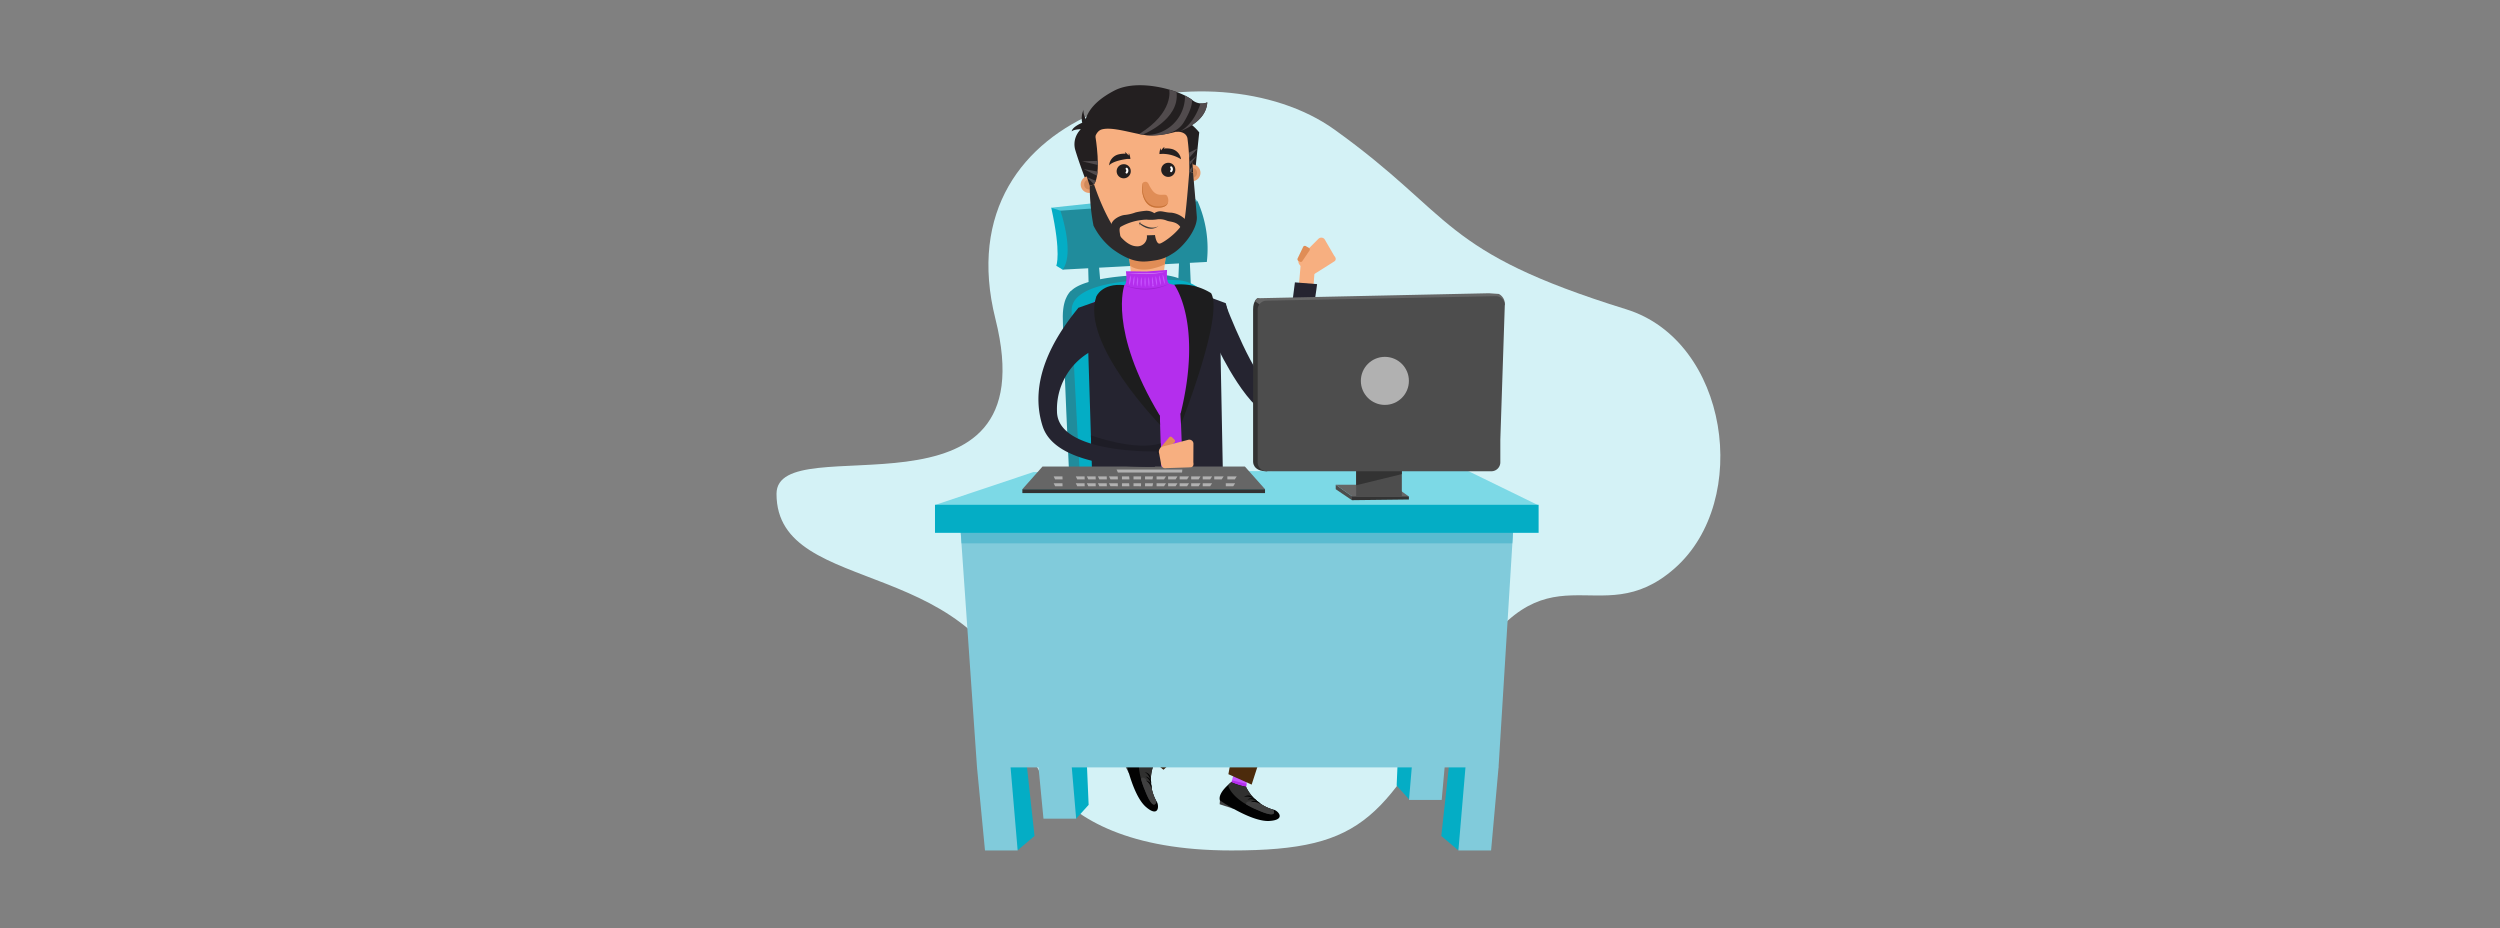 <svg xmlns="http://www.w3.org/2000/svg" width="264" height="98" viewBox="0 0 264 98">
  <rect x="0" y="0" width="264" height="98" fill="#808080" stroke="none"/>
  <g id="Grupo_34402" data-name="Grupo 34402" transform="translate(-41 -209)">
    <rect id="Rectángulo_3733" data-name="Rectángulo 3733" width="264" height="98" transform="translate(41 209)" fill="none"/>
    <g id="Grupo_34403" data-name="Grupo 34403" transform="translate(17.659 -27.162)">
      <path id="Trazado_42070" data-name="Trazado 42070" d="M26.174,172.888s.273,13.19,21.869,13.19c14.488,0,16.06-3.622,24.671-18.384s14-4.237,22.136-11.413,5.672-24-5.116-27.348c-19.78-6.138-18.045-9.831-30.825-18.987s-41.5-2.776-35.79,20.011S0,141.176,0,148.42C0,159.7,22.279,154.367,26.174,172.888Z" transform="translate(105.341 139.892)" fill="#d4f2f6"/>
      <g id="Grupo_4118" data-name="Grupo 4118" transform="translate(122.072 245.162)">
        <g id="Grupo_4087" data-name="Grupo 4087" transform="translate(12.281 11.375)">
          <path id="Trazado_9248" data-name="Trazado 9248" d="M631.041,350.665l.758-1.583a6.728,6.728,0,0,0-2.52-.91c-1.4-.18-8.872-.066-10.238,1.786s1.084,20.8,1.084,20.8l.11,1.159Z" transform="translate(-617.063 -339.469)" fill="#208c9c"/>
          <path id="Trazado_9249" data-name="Trazado 9249" d="M617.384,363.744l-.811-1.282s-.881.559-.9,2.692.761,18.677.761,18.677l1.194.749,3.4-17.058Z" transform="translate(-614.455 -352.135)" fill="#208c9c"/>
          <path id="Trazado_9250" data-name="Trazado 9250" d="M606.4,276.856l-1.093-.818,14.542-1.558.908.867Z" transform="translate(-605.307 -274.48)" fill="#55c8d9"/>
          <path id="Trazado_9251" data-name="Trazado 9251" d="M607.741,293.752l-1.239.544-.664-.409s.55-1.252-.53-6.13l2.155.707Z" transform="translate(-605.307 -286.198)" fill="#04adc5"/>
          <path id="Trazado_9252" data-name="Trazado 9252" d="M638.3,329.861l.131,4.851h1.394l-.477-5.389Z" transform="translate(-634.424 -322.886)" fill="#208c9c"/>
          <path id="Trazado_9253" data-name="Trazado 9253" d="M719.114,320.692l-.226,5.423,1.471-.15-.253-5.743Z" transform="translate(-705.557 -314.853)" fill="#208c9c"/>
          <path id="Trazado_9254" data-name="Trazado 9254" d="M613.536,282.877s1.553,4.477.229,6.223L629,288.289a12.373,12.373,0,0,0-.982-6.42Z" transform="translate(-612.57 -281.002)" fill="#208c9c"/>
          <path id="Trazado_9255" data-name="Trazado 9255" d="M638.478,355.483a3.978,3.978,0,0,0-3.65-2.889c-2.995-.181-11.157-.084-11.157,3.165,0,2.325,1.016,20.064,1.016,20.064l13.033-.272Z" transform="translate(-621.515 -343.378)" fill="#04adc5"/>
        </g>
        <path id="Trazado_9257" data-name="Trazado 9257" d="M615.581,772.188c0,.241.268,6.2.268,6.2l-1.319,1.46-1.752-7.661Z" transform="translate(-599.62 -702.396)" fill="#04adc5"/>
        <path id="Trazado_9258" data-name="Trazado 9258" d="M916.33,754.878c0,.242-.268,6.2-.268,6.2l1.319,1.46,1.752-7.661Z" transform="translate(-867.307 -687.118)" fill="#04adc5"/>
        <path id="Trazado_9259" data-name="Trazado 9259" d="M957.168,779.384c0,.242-.93,8.64-.93,8.64l1.806,1.531,2.121-9.519Z" transform="translate(-902.768 -708.747)" fill="#04adc5"/>
        <path id="Trazado_9260" data-name="Trazado 9260" d="M559.8,779.384c0,.242.93,8.64.93,8.64l-1.806,1.531-2.121-9.519Z" transform="translate(-550.215 -708.747)" fill="#04adc5"/>
        <g id="Grupo_4114" data-name="Grupo 4114" transform="translate(14.436)">
          <g id="Grupo_4088" data-name="Grupo 4088" transform="translate(15.626 72.828)">
            <path id="Trazado_9261" data-name="Trazado 9261" d="M767.4,798.051l-.238.926,1.558.475.146-1.025Z" transform="translate(-765.943 -798.051)" fill="#c755ff"/>
            <path id="Trazado_9262" data-name="Trazado 9262" d="M767.425,803.046l-.067.271,1.544.479.058-.4Z" transform="translate(-766.119 -802.459)" fill="#b42eed"/>
            <path id="Trazado_9263" data-name="Trazado 9263" d="M758.377,820.135l-.01.045-1.543-.509.053-.637,1.486,1.094" transform="translate(-756.822 -816.571)" fill="#404040"/>
            <path id="Trazado_9264" data-name="Trazado 9264" d="M759.587,805.158a7.114,7.114,0,0,1-1.557-.48s-1.455,1.079-1.2,1.915c0,0,3.319,2.3,5.236,2.172s.772-1.216.378-1.193A4.565,4.565,0,0,1,759.587,805.158Z" transform="translate(-756.802 -803.9)" fill="#020202"/>
            <path id="Trazado_9265" data-name="Trazado 9265" d="M764.751,805.188c-.13-.3.272-.511.272-.511a7.115,7.115,0,0,0,1.557.48,4.565,4.565,0,0,0,2.86,2.413s.7,1.1-1.723,0C767.717,807.575,765.387,806.68,764.751,805.188Z" transform="translate(-763.795 -803.9)" fill="#30302f"/>
            <path id="Trazado_9266" data-name="Trazado 9266" d="M780.559,822.165a8.2,8.2,0,0,0,1.145.573c2.421,1.1,1.723,0,1.723,0a5.267,5.267,0,0,1-1.3-.6s-1.466-.583-1.554-.061" transform="translate(-777.771 -819.061)" fill="#404040"/>
            <path id="Trazado_9267" data-name="Trazado 9267" d="M778.813,816.8a1.228,1.228,0,0,1,1.037.2A.675.675,0,0,0,778.813,816.8Z" transform="translate(-776.23 -814.464)" fill="#020202"/>
            <path id="Trazado_9268" data-name="Trazado 9268" d="M781.919,819.195a1.227,1.227,0,0,1,1.037.2A.675.675,0,0,0,781.919,819.195Z" transform="translate(-778.971 -816.579)" fill="#020202"/>
            <path id="Trazado_9269" data-name="Trazado 9269" d="M784.792,821.536a1.227,1.227,0,0,1,1.037.2A.675.675,0,0,0,784.792,821.536Z" transform="translate(-781.507 -818.646)" fill="#020202"/>
          </g>
          <g id="Grupo_4089" data-name="Grupo 4089" transform="translate(5.334 70.072)">
            <path id="Trazado_9270" data-name="Trazado 9270" d="M690.285,774.57l-.818.494.779,1.431.822-.629Z" transform="translate(-687.078 -774.57)" fill="#c755ff"/>
            <path id="Trazado_9271" data-name="Trazado 9271" d="M690.257,777.253l-.238.146.765,1.424.321-.245Z" transform="translate(-687.566 -776.938)" fill="#b42eed"/>
            <path id="Trazado_9272" data-name="Trazado 9272" d="M669.894,783.022l-.038.025-.744-1.445.484-.417.293,1.822" transform="translate(-669.112 -780.409)" fill="#404040"/>
            <path id="Trazado_9273" data-name="Trazado 9273" d="M674.685,779.095a7.117,7.117,0,0,1-.774-1.434s-1.794-.25-2.2.526c0,0,.756,3.966,2.211,5.22s1.4-.326,1.106-.586A4.565,4.565,0,0,1,674.685,779.095Z" transform="translate(-671.41 -777.264)" fill="#020202"/>
            <path id="Trazado_9274" data-name="Trazado 9274" d="M684.346,777.9c.121-.308.552-.173.552-.173a7.112,7.112,0,0,0,.774,1.434,4.565,4.565,0,0,0,.348,3.726s-.274,1.274-1.231-1.206C684.789,781.683,683.754,779.412,684.346,777.9Z" transform="translate(-682.397 -777.332)" fill="#30302f"/>
            <path id="Trazado_9275" data-name="Trazado 9275" d="M686.012,800.652a8.189,8.189,0,0,0,.415,1.212c.957,2.48,1.231,1.206,1.231,1.206a5.261,5.261,0,0,1-.505-1.34s-.637-1.444-1.065-1.133" transform="translate(-684.029 -797.502)" fill="#404040"/>
            <path id="Trazado_9276" data-name="Trazado 9276" d="M689.362,795.507a1.227,1.227,0,0,1,.6.872S690.185,795.7,689.362,795.507Z" transform="translate(-686.985 -793.05)" fill="#020202"/>
            <path id="Trazado_9277" data-name="Trazado 9277" d="M689.9,799.393a1.227,1.227,0,0,1,.6.872S690.72,799.59,689.9,799.393Z" transform="translate(-687.458 -796.479)" fill="#020202"/>
            <path id="Trazado_9278" data-name="Trazado 9278" d="M690.305,803.077a1.228,1.228,0,0,1,.6.872S691.127,803.274,690.305,803.077Z" transform="translate(-687.818 -799.731)" fill="#020202"/>
          </g>
          <path id="Trazado_9279" data-name="Trazado 9279" d="M696.12,538.1l9.991,14.144s1.269,2.407-2.16,4.919-12.158,10.643-12.158,10.643a3.773,3.773,0,0,1-1.536-3.214l10.249-10.851-10.646-13.331S692.082,536.749,696.12,538.1Z" transform="translate(-682.09 -495.52)" fill="#3a1f09"/>
          <g id="Grupo_4090" data-name="Grupo 4090" transform="translate(23.936 16.094)">
            <path id="Trazado_9280" data-name="Trazado 9280" d="M831.118,317.382c.021-.015.324-.207.342-.225.172-.175.087-.379-.067-.556l-.98-1.691a.435.435,0,0,0-.159-.165.448.448,0,0,0-.513.053l-1.992,2a.488.488,0,0,0-.128.246.6.6,0,0,0,.2.591l.632.728c.323.441.589.372.776.209Z" transform="translate(-827.606 -314.687)" fill="#f7af80"/>
          </g>
          <path id="Trazado_9281" data-name="Trazado 9281" d="M827.7,339c0-.034.272-3.113.272-3.113l1.422,1.285-.167,2.214Z" transform="translate(-803.755 -317.301)" fill="#f7af80"/>
          <path id="Trazado_9282" data-name="Trazado 9282" d="M627.894,212.43l-.8-.636a2.2,2.2,0,0,0-.97,2.388c.439,1.52,1.5,4.246,1.5,4.246l.644.178,2.209-7.214Z" transform="translate(-625.765 -207.422)" fill="#231f20"/>
          <g id="Grupo_4091" data-name="Grupo 4091" transform="translate(0.952 9.593)">
            <circle id="Elipse_509" data-name="Elipse 509" cx="0.891" cy="0.891" r="0.891" fill="#e8a071"/>
            <circle id="Elipse_510" data-name="Elipse 510" cx="0.523" cy="0.523" r="0.523" transform="translate(0.368 0.368)" fill="#d18a5b"/>
          </g>
          <path id="Trazado_9283" data-name="Trazado 9283" d="M724.39,210.664l.253.632s-.534,3.443.349,4.551l.616-.019.432-4.129S724.9,210.279,724.39,210.664Z" transform="translate(-712.568 -206.721)" fill="#231f20"/>
          <g id="Grupo_4092" data-name="Grupo 4092" transform="translate(11.823 8.359)">
            <circle id="Elipse_511" data-name="Elipse 511" cx="0.891" cy="0.891" r="0.891" fill="#e8a071"/>
            <circle id="Elipse_512" data-name="Elipse 512" cx="0.523" cy="0.523" r="0.523" transform="translate(0.368 0.368)" fill="#d18a5b"/>
          </g>
          <path id="Trazado_9284" data-name="Trazado 9284" d="M647.88,203.449l-.466-8.307s-.68-3.525-6.153-3.087-4.921,5.212-4.921,5.212l.028,0,.728,7a2.34,2.34,0,0,0,1.072,2.02l2,1.45c2.852,2.018,4.75.121,4.75.121l1.248-.836A3.742,3.742,0,0,0,647.88,203.449Z" transform="translate(-634.839 -190.321)" fill="#f7af80"/>
          <path id="Trazado_9285" data-name="Trazado 9285" d="M678.861,327.588l-.452,3.94-3.066.1-.456-4.008Z" transform="translate(-668.876 -309.979)" fill="#f7af80"/>
          <path id="Trazado_9286" data-name="Trazado 9286" d="M678.712,328.893s-2.192,1.138-3.659.167l-.164-1.444,3.974-.029Z" transform="translate(-668.876 -309.979)" fill="#e08d56"/>
          <path id="Trazado_9287" data-name="Trazado 9287" d="M658.3,562.267s-5.314-1.858-4.522-4.019c.655-1.788,1.746-1.7,4.586-.758,2.755.91,15.935,6.461,15.063,8.8C672.862,567.8,671.288,567.555,658.3,562.267Z" transform="translate(-650.169 -512.316)" fill="#f7af80"/>
          <path id="Trazado_9288" data-name="Trazado 9288" d="M639.2,365.265l-6.038,1.171s-2.033,1.226.256,3.536l2.2,13.242a15.742,15.742,0,0,0,9.437-.936l.7-12.44s2.62-1.888-.127-4.045Z" transform="translate(-631.309 -343.234)" fill="#f7af80"/>
          <path id="Trazado_9289" data-name="Trazado 9289" d="M651.88,360.247l-3.27,2.582-7.845-1.18-1.352-.759s4.39-2,6.79-1.9a17.792,17.792,0,0,1,5.676,1.261" transform="translate(-637.566 -337.689)" fill="#f7af80"/>
          <ellipse id="Elipse_513" data-name="Elipse 513" cx="3.732" cy="4.811" rx="3.732" ry="4.811" transform="translate(4.094 42.702) rotate(-89.57)" fill="#f7af80"/>
          <path id="Trazado_9290" data-name="Trazado 9290" d="M662.551,498.544c-.147,0-5.267,1.05-5.267,1.05s-.219,4.8-.189,6.448c.028,1.529,10.5,1.257,10.35-.116-.2-1.811-.542-6.342-.542-6.342Z" transform="translate(-653.17 -460.87)" fill="#f7af80"/>
          <path id="Trazado_9291" data-name="Trazado 9291" d="M662.605,490.632a7.208,7.208,0,0,1-1.962,5.731,5.418,5.418,0,0,1-3.415,1.558c-3.3.29-6.007-2.03-6.126-5.924,0,0-.95-6.743,4.44-7.141C660.827,484.466,662.488,487.81,662.605,490.632Z" transform="translate(-647.826 -448.761)" fill="#4c2b0c"/>
          <path id="Trazado_9292" data-name="Trazado 9292" d="M654.392,545.008l-5.741-1.933s-3.039,4.346,1.1,6.453,16.334,5.445,16.334,5.445a115.308,115.308,0,0,0-4.762,17.956l2.455,1.1,6-18.516s.723-2.938-1.154-3.954C665.61,549.929,654.392,545.008,654.392,545.008Z" transform="translate(-644.771 -500.174)" fill="#4c2b0c"/>
          <g id="Grupo_4093" data-name="Grupo 4093" transform="translate(4.751 8.34)">
            <path id="Trazado_9293" data-name="Trazado 9293" d="M665.636,249.3a.745.745,0,1,1-.766-.68A.725.725,0,0,1,665.636,249.3Z" transform="translate(-664.148 -248.619)" fill="#231f20"/>
            <path id="Trazado_9294" data-name="Trazado 9294" d="M672.177,251.96a.194.194,0,0,1,.006.262c-.092.108.069.26.161.151a.412.412,0,0,0,.021-.531.114.114,0,0,0-.152-.035.111.111,0,0,0-.035.152Z" transform="translate(-671.215 -251.42)" fill="#fff"/>
          </g>
          <g id="Grupo_4094" data-name="Grupo 4094" transform="translate(9.455 8.192)">
            <path id="Trazado_9295" data-name="Trazado 9295" d="M705.716,248.038a.745.745,0,1,1-.766-.68A.725.725,0,0,1,705.716,248.038Z" transform="translate(-704.228 -247.358)" fill="#231f20"/>
            <path id="Trazado_9296" data-name="Trazado 9296" d="M712.258,250.7a.2.2,0,0,1,.006.262c-.092.108.069.26.161.151a.411.411,0,0,0,.02-.531.114.114,0,0,0-.152-.035.111.111,0,0,0-.035.152Z" transform="translate(-711.296 -250.159)" fill="#fff"/>
          </g>
          <g id="Grupo_4095" data-name="Grupo 4095" transform="translate(7.431 10.192)">
            <path id="Trazado_9297" data-name="Trazado 9297" d="M688.1,265.341a3.4,3.4,0,0,1-.375-.61c-.137-.308-.294-.4-.582-.277s-.348,2.545,1.29,2.676,1.392-1,1.17-1.27S688.694,266.085,688.1,265.341Z" transform="translate(-686.985 -264.399)" fill="#e08d56"/>
            <path id="Trazado_9298" data-name="Trazado 9298" d="M688.487,267.766c-1.41-.113-1.562-1.92-1.393-2.5-.241.362-.2,2.506,1.339,2.629.862.069,1.2-.213,1.3-.535C689.587,267.623,689.233,267.825,688.487,267.766Z" transform="translate(-686.985 -265.163)" fill="#c77236"/>
          </g>
          <g id="Grupo_4097" data-name="Grupo 4097" transform="translate(7.113 14.488)">
            <g id="Grupo_4096" data-name="Grupo 4096" transform="translate(0.989 0.236)">
              <path id="Trazado_9299" data-name="Trazado 9299" d="M692.7,308.229a.706.706,0,0,0,.684-.062A.481.481,0,0,1,692.7,308.229Z" transform="translate(-692.704 -307.563)" fill="#f09d9e"/>
              <path id="Trazado_9300" data-name="Trazado 9300" d="M702.494,303.018s.105.016.07.1C702.565,303.119,702.671,303.01,702.494,303.018Z" transform="translate(-701.345 -303.018)" fill="#e49d73"/>
            </g>
            <path id="Trazado_9301" data-name="Trazado 9301" d="M684.333,301.375s-.21-.461.164-.354C684.5,301.02,684.236,301.013,684.333,301.375Z" transform="translate(-684.274 -301.004)" fill="#3a3a3a"/>
            <path id="Trazado_9302" data-name="Trazado 9302" d="M684.419,301.59s1.119,1.1,2.127.2c0,0-.673.672-2.038-.253Z" transform="translate(-684.402 -301.475)" fill="#3a3a3a"/>
          </g>
          <path id="Trazado_9303" data-name="Trazado 9303" d="M704.9,234.417a1.311,1.311,0,0,0-1.078-1.107,2.269,2.269,0,0,0-.442-.039.676.676,0,0,0-.29.032l.063-.184c-.134.044-.372.374-.372.374l-.04-.259a1.873,1.873,0,0,0-.125.631l.313-.019A3.724,3.724,0,0,1,704.9,234.417Z" transform="translate(-693.348 -226.598)" fill="#231f20"/>
          <path id="Trazado_9304" data-name="Trazado 9304" d="M657.368,239.191a1.311,1.311,0,0,1,1.006-1.173,2.276,2.276,0,0,1,.439-.066.676.676,0,0,1,.291.014l-.075-.18c.137.036.4.35.4.35l.023-.261a1.868,1.868,0,0,1,.165.622H659.3C658.969,238.54,657.732,238.729,657.368,239.191Z" transform="translate(-653.413 -230.717)" fill="#231f20"/>
          <path id="Trazado_9305" data-name="Trazado 9305" d="M635.91,185.045s-.225-2.524.94-2.822,3.3.471,4.686.619,6.163-.416,6.425-3.469a1.555,1.555,0,0,1-1.631-.286c-1.364-1.024-5.675-2.279-8.208-.943S633.77,181.51,635.91,185.045Z" transform="translate(-633.639 -177.564)" fill="#231f20"/>
          <path id="Trazado_9306" data-name="Trazado 9306" d="M625.65,201.388s-.844-1.062-.72-1.762a2.13,2.13,0,0,0-.146,1.375s-1.065.425-1.115.927c0,0,.1-.221.991-.249a2.022,2.022,0,0,0-.425.949A5.1,5.1,0,0,1,625.65,201.388Z" transform="translate(-623.67 -197.037)" fill="#231f20"/>
          <path id="Trazado_9307" data-name="Trazado 9307" d="M630.966,217.613l.226.646s.672,3.928-.139,5.089l-.453.171-1.245-3.9S630.433,217.26,630.966,217.613Z" transform="translate(-628.688 -212.88)" fill="#231f20"/>
          <path id="Trazado_9308" data-name="Trazado 9308" d="M717.047,211.536s1.042-.162,1.263.646a23.438,23.438,0,0,1,.2,3.555l.4.12-.057-.89.284-2.3-.355-1.433-.211-.757Z" transform="translate(-706.087 -206.61)" fill="#231f20"/>
          <path id="Trazado_9309" data-name="Trazado 9309" d="M689.275,191.028s3.044.454,4.122-1.31.87-2.421.87-2.421l-.723-.431A4.1,4.1,0,0,1,689.275,191.028Z" transform="translate(-681.575 -185.774)" fill="#514b4d"/>
          <path id="Trazado_9310" data-name="Trazado 9310" d="M684.707,186.249s3.99-1.567,3.592-4.509l-.77-.25s.557,2.389-3.179,4.694Z" transform="translate(-677.228 -181.029)" fill="#514b4d"/>
          <path id="Trazado_9311" data-name="Trazado 9311" d="M720.047,196.084s2.926-.952,3.011-3.11a1.234,1.234,0,0,1-.714.1S721.7,195.368,720.047,196.084Z" transform="translate(-708.735 -191.165)" fill="#514b4d"/>
          <path id="Trazado_9312" data-name="Trazado 9312" d="M634.686,245.627l-1.663.052,1.668.384Z" transform="translate(-631.925 -237.639)" fill="#514b4d"/>
          <path id="Trazado_9313" data-name="Trazado 9313" d="M635.943,253.271l-.055.447-1.411-.711Z" transform="translate(-633.209 -244.152)" fill="#514b4d"/>
          <path id="Trazado_9314" data-name="Trazado 9314" d="M638.375,260.7l-.184.374-.749-.755Z" transform="translate(-635.825 -250.604)" fill="#514b4d"/>
          <path id="Trazado_9315" data-name="Trazado 9315" d="M729.2,234.848l.908-.445-.89,1.014Z" transform="translate(-716.815 -227.732)" fill="#514b4d"/>
          <path id="Trazado_9316" data-name="Trazado 9316" d="M729.46,241.511l.8-.7-.794,1.08Z" transform="translate(-717.043 -233.389)" fill="#514b4d"/>
          <path id="Trazado_9317" data-name="Trazado 9317" d="M729.518,250.875l.352-.414-.121.639-.231-.069Z" transform="translate(-717.094 -241.905)" fill="#514b4d"/>
          <path id="Trazado_9318" data-name="Trazado 9318" d="M639.96,256.835l.453-.171s2.058,6.442,4.475,6.54a1.009,1.009,0,0,0,1.1-1.158l.86-.027s.127.981.512.9,2.473-1.514,2.655-2.793.454-4.805.454-4.805l.4.12s.39,4.428.4,4.689c.044,1.339-1.5,3.25-2.647,3.895a4.262,4.262,0,0,1-1.693.655c-1.231.182-2.336.433-4.544-1.167a7.3,7.3,0,0,1-2.032-2.491A22.168,22.168,0,0,1,639.96,256.835Z" transform="translate(-638.048 -246.196)" fill="#2d2a2b"/>
          <path id="Trazado_9319" data-name="Trazado 9319" d="M663.658,290.715a1.467,1.467,0,0,0-.868-.255,7.4,7.4,0,0,0-1.111.174,4.529,4.529,0,0,1-1.109.265c-.405.013-1.472.44-1.484,1.19a1.494,1.494,0,0,0,.94,1.307c.207.026-.227-1,.07-1.236a5.949,5.949,0,0,1,2.724-.765,4.66,4.66,0,0,0,1.2-.038,2.039,2.039,0,0,1,.917.129c.384.182,1.11.058,1.528.778s.588-.667.61-.727a2.5,2.5,0,0,0-1.63-.878C664.659,290.662,664.3,290.3,663.658,290.715Z" transform="translate(-654.929 -277.203)" fill="#2d2a2b"/>
          <g id="Grupo_4113" data-name="Grupo 4113" transform="translate(0.774 19.506)">
            <g id="Grupo_4098" data-name="Grupo 4098">
              <path id="Trazado_9320" data-name="Trazado 9320" d="M643.687,346.72a17.169,17.169,0,0,0-3.867-1.513c-.372-.1-.257-1.455-.257-1.455l-2.17.165-2.176-.028s.19,1.318-.165,1.468a22.55,22.55,0,0,0-3.751,2.166,2.218,2.218,0,0,0-1,2.373,2.8,2.8,0,0,0,1.182,2.161l1.888,15.09,10.149-.319.634-15.787S646.984,348.429,643.687,346.72Z" transform="translate(-630.261 -343.752)" fill="#b42eed"/>
            </g>
            <g id="Grupo_4099" data-name="Grupo 4099" transform="translate(5.089 0.161)" opacity="0.41">
              <path id="Trazado_9321" data-name="Trazado 9321" d="M673.618,345.279l.639.024c.192.007.416.01.655.014s.495,0,.75,0,.51-.013.749-.027l.344-.026.307-.033.258-.037c.077-.009.143-.025.2-.035l.173-.033-.169.048c-.054.015-.12.035-.2.049s-.163.036-.258.052l-.307.046c-.11.012-.225.026-.345.036-.24.018-.5.032-.753.038s-.513,0-.753-.008-.464-.025-.656-.038C673.872,345.316,673.618,345.279,673.618,345.279Z" transform="translate(-673.618 -345.123)" fill="#fff"/>
            </g>
            <g id="Grupo_4111" data-name="Grupo 4111" transform="translate(5.295 0.471)">
              <g id="Grupo_4110" data-name="Grupo 4110">
                <g id="Grupo_4100" data-name="Grupo 4100" transform="translate(0 0.106)">
                  <path id="Trazado_9322" data-name="Trazado 9322" d="M675.544,348.667s.009.069.01.169a2.518,2.518,0,0,1-.027.359,2.1,2.1,0,0,1-.081.347,1.254,1.254,0,0,1-.063.151,1.387,1.387,0,0,1-.013-.17,2.208,2.208,0,0,1,.03-.359,2.369,2.369,0,0,1,.084-.346A1.556,1.556,0,0,1,675.544,348.667Z" transform="translate(-675.37 -348.667)" fill="#c755ff"/>
                </g>
                <g id="Grupo_4101" data-name="Grupo 4101" transform="translate(0.407 0.184)">
                  <path id="Trazado_9323" data-name="Trazado 9323" d="M678.979,349.336s.011.068.017.168a2.528,2.528,0,0,1-.012.361,2.2,2.2,0,0,1-.067.351,1.245,1.245,0,0,1-.057.155,1.407,1.407,0,0,1-.02-.169,2.213,2.213,0,0,1,.015-.361,2.42,2.42,0,0,1,.069-.35C678.953,349.4,678.979,349.336,678.979,349.336Z" transform="translate(-678.839 -349.336)" fill="#c755ff"/>
                </g>
                <g id="Grupo_4102" data-name="Grupo 4102" transform="translate(0.813 0.24)">
                  <path id="Trazado_9324" data-name="Trazado 9324" d="M682.407,349.812a1.663,1.663,0,0,1,.024.167,2.515,2.515,0,0,1,0,.361,2.187,2.187,0,0,1-.052.355,1.321,1.321,0,0,1-.05.158,1.347,1.347,0,0,1-.026-.167,2.236,2.236,0,0,1,0-.361,2.436,2.436,0,0,1,.055-.355C682.384,349.875,682.407,349.812,682.407,349.812Z" transform="translate(-682.298 -349.812)" fill="#c755ff"/>
                </g>
                <g id="Grupo_4103" data-name="Grupo 4103" transform="translate(1.216 0.273)">
                  <path id="Trazado_9325" data-name="Trazado 9325" d="M685.815,350.1a1.66,1.66,0,0,1,.03.165,2.54,2.54,0,0,1,.018.361,2.239,2.239,0,0,1-.037.358,1.312,1.312,0,0,1-.043.161,1.364,1.364,0,0,1-.033-.166,2.232,2.232,0,0,1-.015-.361,2.484,2.484,0,0,1,.04-.357C685.794,350.16,685.815,350.1,685.815,350.1Z" transform="translate(-685.733 -350.096)" fill="#c755ff"/>
                </g>
                <g id="Grupo_4104" data-name="Grupo 4104" transform="translate(1.616 0.284)">
                  <path id="Trazado_9326" data-name="Trazado 9326" d="M689.2,350.187a1.643,1.643,0,0,1,.037.163,2.51,2.51,0,0,1,.033.36,2.235,2.235,0,0,1-.022.36,1.372,1.372,0,0,1-.037.164,1.4,1.4,0,0,1-.04-.164,2.247,2.247,0,0,1-.03-.36,2.506,2.506,0,0,1,.025-.36C689.178,350.252,689.2,350.187,689.2,350.187Z" transform="translate(-689.137 -350.187)" fill="#c755ff"/>
                </g>
                <g id="Grupo_4105" data-name="Grupo 4105" transform="translate(2.011 0.272)">
                  <path id="Trazado_9327" data-name="Trazado 9327" d="M692.545,350.086s.022.064.044.161a2.518,2.518,0,0,1,.048.357,2.239,2.239,0,0,1-.007.361,1.33,1.33,0,0,1-.03.166,1.267,1.267,0,0,1-.047-.161,2.226,2.226,0,0,1-.045-.358,2.567,2.567,0,0,1,.01-.361C692.53,350.152,692.545,350.086,692.545,350.086Z" transform="translate(-692.506 -350.086)" fill="#c755ff"/>
                </g>
                <g id="Grupo_4106" data-name="Grupo 4106" transform="translate(2.401 0.238)">
                  <path id="Trazado_9328" data-name="Trazado 9328" d="M695.852,349.794s.025.063.05.158a2.471,2.471,0,0,1,.063.354,2.243,2.243,0,0,1,.008.361.086.086,0,1,1-.076.009,2.21,2.21,0,0,1-.059-.355,2.517,2.517,0,0,1,0-.361C695.839,349.861,695.852,349.794,695.852,349.794Z" transform="translate(-695.827 -349.794)" fill="#c755ff"/>
                </g>
                <g id="Grupo_4107" data-name="Grupo 4107" transform="translate(2.785 0.181)">
                  <path id="Trazado_9329" data-name="Trazado 9329" d="M699.11,349.308a1.651,1.651,0,0,1,.057.155,2.45,2.45,0,0,1,.077.35,2.234,2.234,0,0,1,.023.361,1.334,1.334,0,0,1-.016.169,1.283,1.283,0,0,1-.06-.155,2.208,2.208,0,0,1-.074-.351,2.51,2.51,0,0,1-.02-.361C699.1,349.376,699.11,349.308,699.11,349.308Z" transform="translate(-699.096 -349.308)" fill="#c755ff"/>
                </g>
                <g id="Grupo_4108" data-name="Grupo 4108" transform="translate(3.163 0.102)">
                  <path id="Trazado_9330" data-name="Trazado 9330" d="M702.325,348.633a1.57,1.57,0,0,1,.063.152,2.378,2.378,0,0,1,.091.345,2.246,2.246,0,0,1,.037.359,1.387,1.387,0,0,1-.009.17,1.281,1.281,0,0,1-.067-.151,2.179,2.179,0,0,1-.088-.346,2.452,2.452,0,0,1-.034-.359A1.627,1.627,0,0,1,702.325,348.633Z" transform="translate(-702.319 -348.633)" fill="#c755ff"/>
                </g>
                <g id="Grupo_4109" data-name="Grupo 4109" transform="translate(3.535)">
                  <path id="Trazado_9331" data-name="Trazado 9331" d="M705.491,347.766a1.557,1.557,0,0,1,.07.148,2.421,2.421,0,0,1,.105.34,2.239,2.239,0,0,1,.052.357,1.354,1.354,0,0,1,0,.17,1.248,1.248,0,0,1-.072-.147,2.137,2.137,0,0,1-.1-.341,2.483,2.483,0,0,1-.049-.357C705.487,347.835,705.491,347.766,705.491,347.766Z" transform="translate(-705.49 -347.766)" fill="#c755ff"/>
                </g>
              </g>
            </g>
            <g id="Grupo_4112" data-name="Grupo 4112" transform="translate(4.792 1.455)">
              <path id="Trazado_9332" data-name="Trazado 9332" d="M671.087,356.3a6.705,6.705,0,0,0,4.767-.15A5.524,5.524,0,0,1,671.087,356.3Z" transform="translate(-671.087 -356.15)" fill="#9f22d4"/>
            </g>
          </g>
          <path id="Trazado_9333" data-name="Trazado 9333" d="M631.559,366.155l-3.846,1.365s-1.085,2.975,1.037,4.735l.518,16.453,7.347.145-.313-9.935a9.2,9.2,0,0,1-4.527-6.759A32.034,32.034,0,0,1,631.559,366.155Z" transform="translate(-626.994 -344.02)" fill="#252430"/>
          <path id="Trazado_9334" data-name="Trazado 9334" d="M647.1,357.219s-1.735,4.692,3.744,13.787l.03.969s-8.4-8.6-6.749-13.528C644.123,358.447,644.694,356.972,647.1,357.219Z" transform="translate(-641.533 -336.108)" fill="#1d1d1e"/>
          <path id="Trazado_9335" data-name="Trazado 9335" d="M723.332,363.853,726.446,365s1.024,2.908-.553,4.785l.319,16.415-4.129.55-.4-10.079s1.742-2.225,1.816-6.811A40.446,40.446,0,0,0,723.332,363.853Z" transform="translate(-710.179 -341.988)" fill="#252430"/>
          <path id="Trazado_9336" data-name="Trazado 9336" d="M715.967,356.458s3.04,3.991.671,13.622l.044,1.116s4.554-11.495,3.176-13.84A6.14,6.14,0,0,0,715.967,356.458Z" transform="translate(-705.134 -335.398)" fill="#1d1d1e"/>
          <path id="Trazado_9337" data-name="Trazado 9337" d="M755.387,361.9s3.412,7.2,6.089,7.171,4.368-13.973,4.368-13.973l-2.341-.186s-1.3,11.037-2.437,10.97c-1.645-.1-4.942-8.772-4.942-8.772Z" transform="translate(-739.927 -334.094)" fill="#252430"/>
          <path id="Trazado_9338" data-name="Trazado 9338" d="M827.065,323.753l-.151-.086a.2.2,0,0,1-.074-.274l.581-1.214a.2.2,0,0,1,.274-.074l.324.186a.2.2,0,0,1,.074.274l-.755,1.114A.2.2,0,0,1,827.065,323.753Z" transform="translate(-802.971 -305.117)" fill="#e08d56"/>
          <path id="Trazado_9339" data-name="Trazado 9339" d="M641.028,494.008l-.049-1.4s4.713,1.716,7.369.836l.038,1.194Z" transform="translate(-638.947 -455.633)" fill="#1e1d26"/>
        </g>
        <g id="Grupo_4115" data-name="Grupo 4115" transform="translate(0 40.644)">
          <path id="Trazado_9340" data-name="Trazado 9340" d="M500.673,527.535l10.38-3.474,45.729-.209,7.594,3.706Z" transform="translate(-500.673 -523.852)" fill="#7cd9e6"/>
          <path id="Trazado_9341" data-name="Trazado 9341" d="M579.5,588.341H524.425l-1.873-26.993h58.613Z" transform="translate(-519.984 -556.947)" fill="#81cbdb"/>
          <path id="Trazado_9342" data-name="Trazado 9342" d="M580.952,564.681l.213-3.333H522.552l.24,3.333Z" transform="translate(-519.984 -556.947)" fill="#5abbd0"/>
          <rect id="Rectángulo_2078" data-name="Rectángulo 2078" width="63.742" height="2.961" transform="translate(0.004 3.662)" fill="#04adc5"/>
        </g>
        <path id="Trazado_9343" data-name="Trazado 9343" d="M540.193,757.832l-1.685,3.445.843,8.769H542.8l-1.088-12.765Z" transform="translate(-534.067 -689.239)" fill="#81cbdb"/>
        <path id="Trazado_9344" data-name="Trazado 9344" d="M974.233,757.832l1.632,3.445-.789,8.769h-3.452l1.088-12.765Z" transform="translate(-916.348 -689.239)" fill="#81cbdb"/>
        <path id="Trazado_9345" data-name="Trazado 9345" d="M592.8,729.25l-1.685,3.445.843,8.769h3.452L594.321,728.7Z" transform="translate(-580.499 -664.011)" fill="#81cbdb"/>
        <path id="Trazado_9346" data-name="Trazado 9346" d="M929.793,712.387l1.632,3.445-.789,8.769h-3.452l1.088-12.765Z" transform="translate(-877.124 -649.128)" fill="#81cbdb"/>
        <g id="Grupo_4116" data-name="Grupo 4116" transform="translate(9.231 21.967)">
          <path id="Trazado_9347" data-name="Trazado 9347" d="M788.166,369.772l-.789-.56s-.471.234-.471,1.176v16.091s-.042,1.007,1.429,1.007S788.166,369.772,788.166,369.772Z" transform="translate(-762.541 -368.685)" fill="#333"/>
          <path id="Trazado_9348" data-name="Trazado 9348" d="M790.916,365.249l.327.814,25.784-.087a1.2,1.2,0,0,0-.633-1.182l-1.051-.073Z" transform="translate(-766.081 -364.722)" fill="#666"/>
          <path id="Trazado_9349" data-name="Trazado 9349" d="M789.54,370.148a11.166,11.166,0,0,1-1-.679s.162-.356.4-.31a3.177,3.177,0,0,1,.806.608Z" transform="translate(-763.979 -368.635)" fill="#666"/>
          <path id="Trazado_9350" data-name="Trazado 9350" d="M861.253,536.986v.475l1.711,1.159.048-.387Z" transform="translate(-828.163 -516.767)" fill="#4d4d4d"/>
          <path id="Trazado_9351" data-name="Trazado 9351" d="M881.412,546.276l.435.156v.315l-6.016.073v-.544Z" transform="translate(-841.029 -524.967)" fill="#333"/>
          <path id="Trazado_9352" data-name="Trazado 9352" d="M863.012,538.233h5.968l-1.74-1.247h-5.987Z" transform="translate(-828.163 -516.767)" fill="#666"/>
          <rect id="Rectángulo_2079" data-name="Rectángulo 2079" width="4.82" height="3.16" transform="translate(35.251 18.306)" fill="#4d4d4d"/>
          <path id="Trazado_9353" data-name="Trazado 9353" d="M884.477,518.565v1.042l-4.82,1.178v-1.971Z" transform="translate(-844.406 -500.508)" fill="#333"/>
          <path id="Trazado_9354" data-name="Trazado 9354" d="M602.82,520.635H581.449l-2.127,2.394h25.625Z" transform="translate(-579.322 -502.336)" fill="#666"/>
          <rect id="Rectángulo_2080" data-name="Rectángulo 2080" width="25.625" height="0.41" transform="translate(0 20.694)" fill="#333"/>
          <path id="Trazado_9355" data-name="Trazado 9355" d="M762.323,535.666h.992l-.2.315h-.787Z" transform="translate(-740.844 -515.602)" fill="#b1b1b1"/>
          <path id="Trazado_9356" data-name="Trazado 9356" d="M763.732,529.493h.992l-.2.315h-.787Z" transform="translate(-742.088 -510.153)" fill="#b1b1b1"/>
          <path id="Trazado_9357" data-name="Trazado 9357" d="M751.944,529.493h.993l-.205.315h-.787Z" transform="translate(-731.683 -510.153)" fill="#b1b1b1"/>
          <path id="Trazado_9358" data-name="Trazado 9358" d="M741.568,535.666h.992l-.2.315h-.787Z" transform="translate(-722.525 -515.602)" fill="#b1b1b1"/>
          <path id="Trazado_9359" data-name="Trazado 9359" d="M731.188,535.666h.992l-.2.315h-.788Z" transform="translate(-713.363 -515.602)" fill="#b1b1b1"/>
          <path id="Trazado_9360" data-name="Trazado 9360" d="M720.81,535.666h.992l-.2.315h-.788Z" transform="translate(-704.204 -515.602)" fill="#b1b1b1"/>
          <path id="Trazado_9361" data-name="Trazado 9361" d="M710.435,535.666h.992l-.2.315h-.787Z" transform="translate(-695.046 -515.602)" fill="#b1b1b1"/>
          <path id="Trazado_9362" data-name="Trazado 9362" d="M700.056,535.666h.992l-.2.315h-.788Z" transform="translate(-685.885 -515.602)" fill="#b1b1b1"/>
          <path id="Trazado_9363" data-name="Trazado 9363" d="M689.677,535.666h.856l-.069.315h-.787Z" transform="translate(-676.724 -515.602)" fill="#b1b1b1"/>
          <path id="Trazado_9364" data-name="Trazado 9364" d="M679.3,535.666h.8l-.01.315H679.3Z" transform="translate(-667.564 -515.602)" fill="#b1b1b1"/>
          <path id="Trazado_9365" data-name="Trazado 9365" d="M668.921,535.666h.756l.032.315h-.788Z" transform="translate(-658.404 -515.602)" fill="#b1b1b1"/>
          <path id="Trazado_9366" data-name="Trazado 9366" d="M657.246,535.666h.929l.011.315H657.4Z" transform="translate(-648.1 -515.602)" fill="#b1b1b1"/>
          <path id="Trazado_9367" data-name="Trazado 9367" d="M647.291,535.666h.93l.01.315h-.788Z" transform="translate(-639.313 -515.602)" fill="#b1b1b1"/>
          <path id="Trazado_9368" data-name="Trazado 9368" d="M637.337,535.666h.929l.01.315h-.787Z" transform="translate(-630.528 -515.602)" fill="#b1b1b1"/>
          <path id="Trazado_9369" data-name="Trazado 9369" d="M627.383,535.666h.929l.011.315h-.788Z" transform="translate(-621.742 -515.602)" fill="#b1b1b1"/>
          <path id="Trazado_9370" data-name="Trazado 9370" d="M607.476,535.666h.929l.011.315h-.788Z" transform="translate(-604.171 -515.602)" fill="#b1b1b1"/>
          <path id="Trazado_9371" data-name="Trazado 9371" d="M741.568,529.493h.992l-.2.315h-.787Z" transform="translate(-722.525 -510.153)" fill="#b1b1b1"/>
          <path id="Trazado_9372" data-name="Trazado 9372" d="M731.188,529.493h.992l-.2.315h-.788Z" transform="translate(-713.363 -510.153)" fill="#b1b1b1"/>
          <path id="Trazado_9373" data-name="Trazado 9373" d="M720.81,529.493h.992l-.2.315h-.788Z" transform="translate(-704.204 -510.153)" fill="#b1b1b1"/>
          <path id="Trazado_9374" data-name="Trazado 9374" d="M710.435,529.493h.992l-.2.315h-.787Z" transform="translate(-695.046 -510.153)" fill="#b1b1b1"/>
          <path id="Trazado_9375" data-name="Trazado 9375" d="M700.056,529.493h.992l-.2.315h-.788Z" transform="translate(-685.885 -510.153)" fill="#b1b1b1"/>
          <path id="Trazado_9376" data-name="Trazado 9376" d="M689.677,529.493h.856l-.069.315h-.787Z" transform="translate(-676.724 -510.153)" fill="#b1b1b1"/>
          <path id="Trazado_9377" data-name="Trazado 9377" d="M664.089,523.32h6.946l-.034.315h-6.775Z" transform="translate(-654.14 -504.705)" fill="#b1b1b1"/>
          <path id="Trazado_9378" data-name="Trazado 9378" d="M679.3,529.493h.8l-.01.315H679.3Z" transform="translate(-667.564 -510.153)" fill="#b1b1b1"/>
          <path id="Trazado_9379" data-name="Trazado 9379" d="M668.921,529.493h.756l.032.315h-.788Z" transform="translate(-658.404 -510.153)" fill="#b1b1b1"/>
          <path id="Trazado_9380" data-name="Trazado 9380" d="M657.246,529.493h.929l.011.315H657.4Z" transform="translate(-648.1 -510.153)" fill="#b1b1b1"/>
          <path id="Trazado_9381" data-name="Trazado 9381" d="M647.291,529.493h.93l.01.315h-.788Z" transform="translate(-639.313 -510.153)" fill="#b1b1b1"/>
          <path id="Trazado_9382" data-name="Trazado 9382" d="M637.337,529.493h.929l.01.315h-.787Z" transform="translate(-630.528 -510.153)" fill="#b1b1b1"/>
          <path id="Trazado_9383" data-name="Trazado 9383" d="M627.383,529.493h.929l.011.315h-.788Z" transform="translate(-621.742 -510.153)" fill="#b1b1b1"/>
          <path id="Trazado_9384" data-name="Trazado 9384" d="M607.476,529.493h.929l.011.315h-.788Z" transform="translate(-604.171 -510.153)" fill="#b1b1b1"/>
          <path id="Trazado_9385" data-name="Trazado 9385" d="M929.63,408.761l.04.58,2.359-.02-.04-.56Z" transform="translate(-888.514 -403.592)" fill="#4e9cb3"/>
          <path id="Trazado_9386" data-name="Trazado 9386" d="M816.18,367.355l-24.207.473a.948.948,0,0,0-.945.945V384.9a.948.948,0,0,0,.945.945h23.735a.948.948,0,0,0,.945-.945v-2.394l.472-14.207A.948.948,0,0,0,816.18,367.355Z" transform="translate(-766.18 -367.046)" fill="#4d4d4d"/>
          <circle id="Elipse_514" data-name="Elipse 514" cx="2.537" cy="2.537" r="2.537" transform="translate(35.744 6.717)" fill="#b1b1b1"/>
        </g>
        <path id="Trazado_9387" data-name="Trazado 9387" d="M703.818,495.231l-.125-.121a.2.2,0,0,1,0-.283l.863-1.032a.2.2,0,0,1,.284,0l.268.261a.2.2,0,0,1,0,.284l-1.007.893A.2.2,0,0,1,703.818,495.231Z" transform="translate(-679.811 -456.625)" fill="#e08d56"/>
        <path id="Trazado_9388" data-name="Trazado 9388" d="M598.027,377.782s1.536,1.25,1.2,4.676a6.969,6.969,0,0,0-3.468,6.286c.069,4.508,10.531,4.208,10.531,4.208a2.175,2.175,0,0,1-.209,1.627s-10.331.429-11.837-4.282S595.328,381.054,598.027,377.782Z" transform="translate(-582.872 -354.282)" fill="#252430"/>
        <g id="Grupo_4117" data-name="Grupo 4117" transform="translate(23.649 37.428)">
          <path id="Trazado_9389" data-name="Trazado 9389" d="M705.168,499.381c.025,0,.384-.015.409-.021.237-.063.267-.282.224-.513l.01-1.954a.437.437,0,0,0-.053-.223.448.448,0,0,0-.469-.214l-2.732.72a.488.488,0,0,0-.235.147.6.6,0,0,0-.127.611l.177.948c.055.544.32.619.563.573Z" transform="translate(-702.164 -496.448)" fill="#f7af80"/>
        </g>
      </g>
    </g>
  </g>
</svg>
